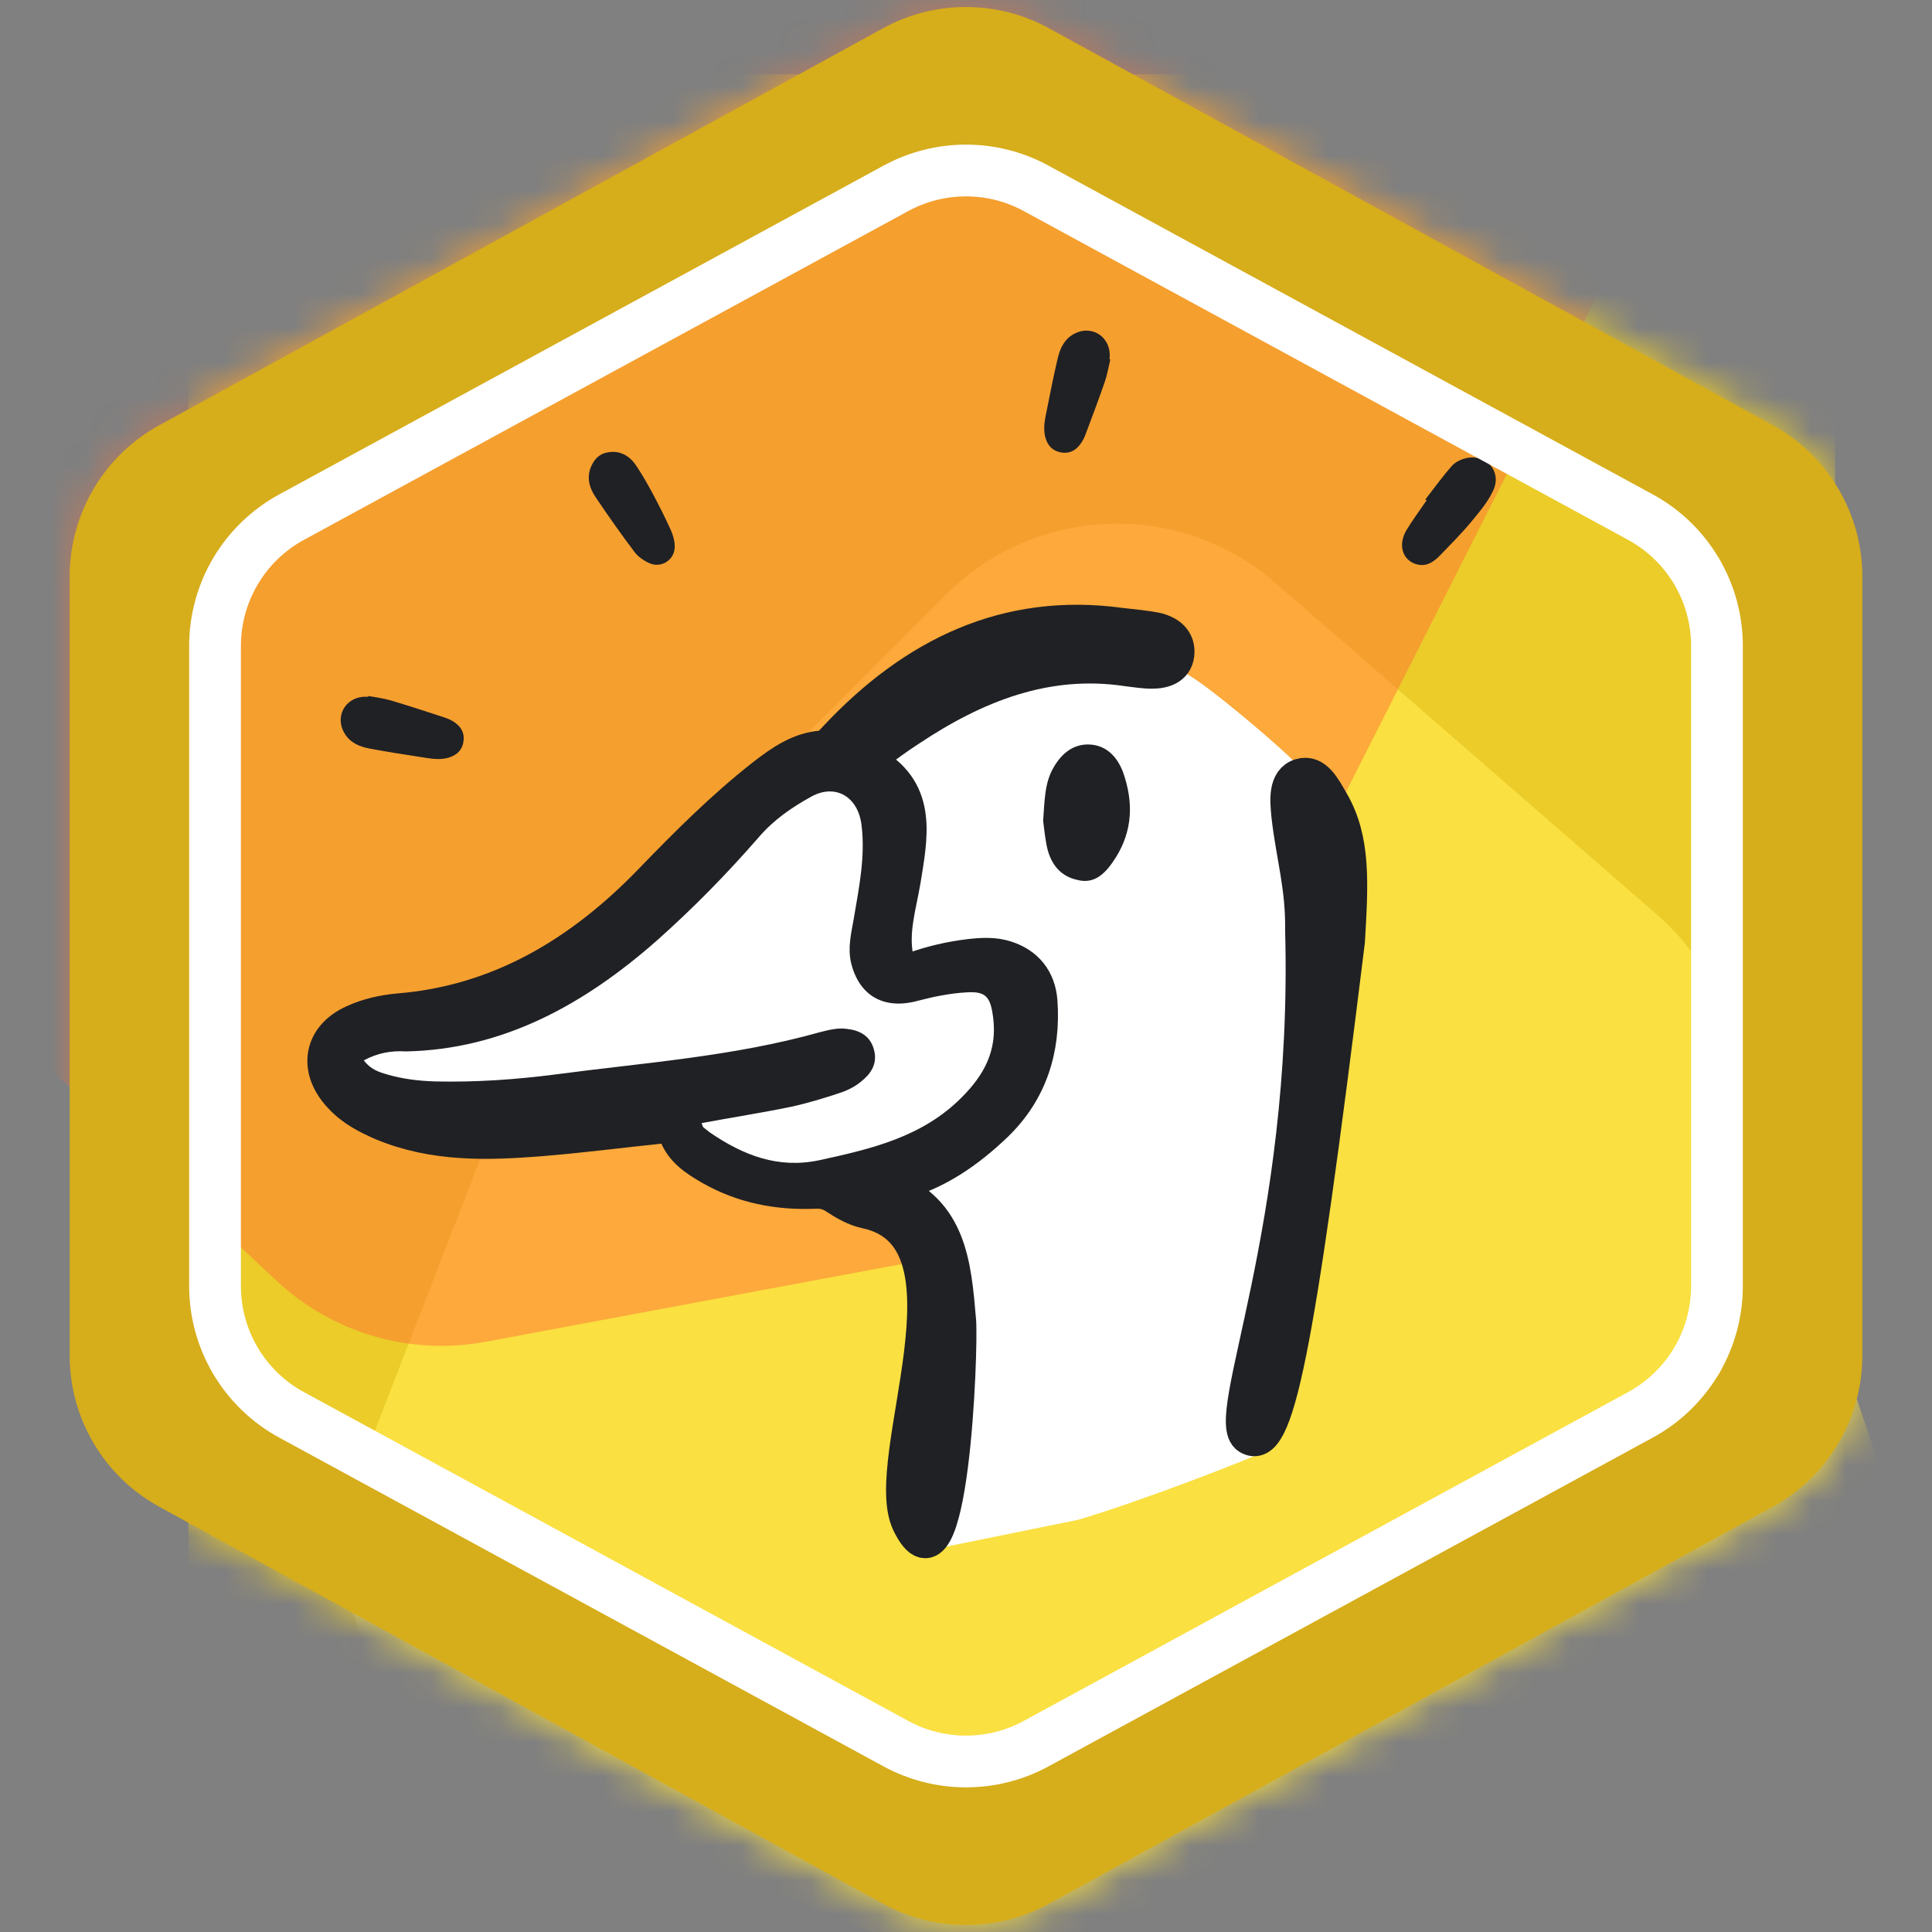 <svg width="56" height="56" viewBox="0 0 56 56" fill="none" xmlns="http://www.w3.org/2000/svg">
<rect x="0" y="0" width="56" height="56" fill="#808080" stroke="none"/>
<mask id="mask0_1991_5016" style="mask-type:alpha" maskUnits="userSpaceOnUse" x="2" y="0" width="52" height="56">
<path d="M26.316 2.134C27.365 1.559 28.635 1.559 29.684 2.134L50.664 13.642C51.784 14.256 52.48 15.432 52.48 16.71V39.29C52.48 40.568 51.784 41.744 50.664 42.358L29.684 53.866C28.635 54.441 27.365 54.441 26.316 53.866L5.336 42.358C4.216 41.744 3.52 40.568 3.52 39.29V16.71C3.52 15.432 4.216 14.256 5.336 13.642L26.316 2.134Z" fill="white" stroke="black" stroke-width="3"/>
</mask>
<g mask="url(#mask0_1991_5016)">
<rect x="5.461" y="2.154" width="47.731" height="51.708" fill="#EBCC29"/>
<g style="mix-blend-mode:multiply">
<path d="M27.423 17.232C30.023 14.628 34.194 14.481 36.97 16.895L48.028 26.51C48.96 27.321 49.661 28.363 50.06 29.532L54.394 42.236C55.242 44.722 54.627 47.474 52.801 49.362L43.607 58.869C41.602 60.943 38.53 61.574 35.87 60.459L14.312 51.425C10.814 49.96 9.12 45.975 10.491 42.439L15.185 30.329C15.537 29.423 16.072 28.601 16.759 27.913L27.423 17.232Z" fill="#FAE041"/>
</g>
<g style="mix-blend-mode:multiply" opacity="0.5">
<path d="M53.415 -15.871C55.472 -13.727 55.951 -10.516 54.609 -7.864L34.271 32.326C33.287 34.271 31.453 35.646 29.311 36.046L14.082 38.891C11.894 39.3 9.642 38.643 8.016 37.123L-16.753 13.963C-19.231 11.647 -19.691 7.887 -17.845 5.041L7.851 -34.572C9.091 -36.484 11.184 -37.672 13.46 -37.758L28.616 -38.328C30.613 -38.403 32.547 -37.621 33.93 -36.179L53.415 -15.871Z" fill="#FF7136"/>
</g>
</g>
<path d="M33.463 19.218C32.94 19.03 31.791 19.14 31.282 19.218L28.011 19.57L25.503 20.976L23.868 22.148L22.123 22.969L18.198 26.72L15.472 28.948L11.22 29.885L10.238 31.175L11.983 32.23H15.145L19.288 31.761L20.815 33.168L22.995 34.34L26.158 34.457L27.03 39.615C26.812 41.53 26.2 43.398 26.113 44.055C26.026 44.711 26.803 44.875 27.203 44.875L31.238 44.055C32.982 43.547 36.221 42.294 36.752 42.031C37.139 41.84 37.312 40.985 37.531 38.844C37.627 37.905 38.358 37.254 38.249 35.379C38.139 33.503 38.806 31.175 38.806 29.768C38.806 28.361 39.024 24.259 38.806 23.672C38.588 23.086 37.715 22.148 35.862 20.625C34.008 19.101 34.117 19.452 33.463 19.218Z" fill="white"/>
<path d="M24.972 23.916C24.871 23.088 24.214 22.708 23.519 23.088C22.951 23.401 22.421 23.767 21.991 24.27C21.069 25.329 20.096 26.32 19.06 27.244C16.938 29.118 14.576 30.422 11.759 30.476C11.354 30.449 10.95 30.517 10.546 30.735C10.735 30.992 10.975 31.073 11.215 31.141C11.67 31.277 12.15 31.332 12.617 31.345C13.792 31.373 14.955 31.291 16.117 31.141C18.669 30.802 21.246 30.626 23.76 29.919C24.025 29.852 24.29 29.784 24.555 29.824C24.922 29.865 25.237 30.028 25.338 30.449C25.439 30.856 25.225 31.142 24.947 31.359C24.783 31.495 24.593 31.59 24.404 31.658C23.924 31.821 23.431 31.97 22.938 32.079C22.079 32.256 21.208 32.391 20.336 32.554C20.361 32.622 20.374 32.663 20.386 32.676C20.449 32.73 20.513 32.771 20.576 32.825C21.549 33.491 22.56 33.885 23.76 33.627C25.25 33.301 26.741 32.961 27.89 31.793C28.497 31.182 28.913 30.476 28.787 29.498C28.711 28.901 28.585 28.724 28.003 28.765C27.536 28.792 27.069 28.887 26.601 29.009C25.604 29.281 24.896 28.846 24.669 27.909C24.567 27.475 24.669 27.067 24.744 26.646C24.896 25.736 25.085 24.84 24.972 23.916Z" fill="#202124"/>
<path d="M32.476 18.117C29.191 17.669 26.5 18.959 24.214 21.404C24.1 21.513 24.011 21.662 23.834 21.675C23.178 21.716 22.635 22.097 22.13 22.49C20.968 23.4 19.907 24.46 18.871 25.533C16.812 27.665 14.436 29.064 11.543 29.295C11.101 29.336 10.672 29.431 10.255 29.621C9.283 30.056 9.131 31.006 9.889 31.793C10.23 32.16 10.659 32.378 11.101 32.568C12.579 33.179 14.121 33.138 15.649 33.016C16.824 32.921 17.986 32.771 19.148 32.649C19.313 32.635 19.489 32.581 19.578 32.825C19.755 33.341 20.171 33.599 20.588 33.844C21.536 34.387 22.547 34.578 23.608 34.537C23.835 34.524 24.024 34.564 24.226 34.7C24.492 34.877 24.783 35.04 25.086 35.108C28.602 35.84 25.46 42.326 26.349 44.15C27.585 46.687 27.86 39.091 27.793 38.282C27.654 36.638 27.524 35.121 25.793 34.442C25.869 34.306 25.995 34.306 26.083 34.279C27.157 33.994 28.055 33.369 28.863 32.595C29.848 31.644 30.252 30.422 30.151 29.023C30.1 28.385 29.747 27.964 29.178 27.774C28.812 27.652 28.458 27.678 28.092 27.719C27.536 27.787 27.006 27.91 26.475 28.1C26.16 28.208 26.058 28.113 25.982 27.788C25.818 27.013 26.058 26.28 26.185 25.533C26.387 24.27 26.677 22.966 25.313 22.164C25.351 22.123 25.351 21.867 25.401 21.812C25.767 21.554 25.97 21.39 26.349 21.146C28.282 19.856 30.341 19.041 32.678 19.394C32.918 19.421 33.145 19.462 33.386 19.462C33.714 19.462 34.068 19.366 34.118 18.973C34.168 18.552 33.865 18.334 33.511 18.253C33.17 18.185 32.817 18.158 32.476 18.117Z" fill="#202124" stroke="#202124"/>
<path d="M24.972 23.916C24.871 23.088 24.214 22.708 23.52 23.088C22.951 23.401 22.421 23.767 21.991 24.27C21.069 25.329 20.096 26.32 19.06 27.244C16.938 29.118 14.576 30.422 11.759 30.476C11.355 30.449 10.95 30.517 10.546 30.735C10.735 30.992 10.976 31.073 11.215 31.141C11.67 31.277 12.15 31.332 12.618 31.346C13.792 31.373 14.955 31.291 16.117 31.141C18.669 30.802 21.246 30.626 23.76 29.92C24.025 29.852 24.29 29.784 24.555 29.824C24.922 29.865 25.237 30.028 25.338 30.449C25.439 30.856 25.225 31.142 24.947 31.359C24.783 31.495 24.593 31.59 24.404 31.658C23.924 31.821 23.431 31.97 22.939 32.079C22.08 32.256 21.208 32.391 20.336 32.554C20.361 32.622 20.374 32.663 20.386 32.676C20.45 32.73 20.513 32.771 20.576 32.825C21.549 33.491 22.56 33.885 23.76 33.627C25.25 33.301 26.741 32.961 27.89 31.793C28.497 31.182 28.914 30.476 28.787 29.498C28.712 28.901 28.585 28.724 28.004 28.765C27.536 28.792 27.069 28.887 26.602 29.009C25.604 29.281 24.896 28.846 24.669 27.909C24.568 27.475 24.669 27.067 24.744 26.646C24.896 25.736 25.086 24.84 24.972 23.916Z" fill="white"/>
<path d="M30.236 23.796C30.279 23.196 30.279 22.688 30.536 22.25C30.773 21.834 31.116 21.557 31.588 21.58C32.061 21.604 32.383 21.927 32.554 22.388C32.855 23.242 32.834 24.073 32.34 24.858C32.061 25.297 31.739 25.643 31.223 25.504C30.687 25.389 30.408 24.973 30.322 24.419C30.279 24.189 30.257 23.935 30.236 23.796Z" fill="#202124"/>
<path d="M37.75 26.969C37.985 35.666 35.379 41.168 36.188 41.657C36.996 42.145 37.57 39.401 39.063 27.283L39.063 27.283C39.163 25.589 39.237 24.337 38.6 23.243C38.375 22.858 38.13 22.353 37.696 22.486C37.249 22.618 37.309 23.211 37.352 23.642L37.352 23.646C37.488 24.839 37.768 25.694 37.75 26.969Z" fill="#202124" stroke="#202124"/>
<path d="M41.314 14.478C41.569 14.151 41.81 13.813 42.084 13.503C42.184 13.39 42.355 13.311 42.507 13.278C43.078 13.155 43.527 13.657 43.292 14.192C43.144 14.532 42.888 14.831 42.648 15.121C42.369 15.458 42.058 15.769 41.754 16.085C41.556 16.291 41.331 16.45 41.024 16.345C40.639 16.213 40.52 15.776 40.77 15.361C40.949 15.066 41.156 14.789 41.35 14.504C41.338 14.496 41.326 14.487 41.315 14.478L41.314 14.478Z" fill="#202124"/>
<path d="M10.678 20.173C10.895 20.215 11.118 20.24 11.33 20.303C11.856 20.459 12.378 20.631 12.9 20.802C12.998 20.834 13.096 20.882 13.181 20.941C13.366 21.069 13.467 21.242 13.436 21.48C13.405 21.723 13.265 21.869 13.043 21.948C12.753 22.049 12.462 21.983 12.174 21.94C11.689 21.867 11.203 21.789 10.72 21.699C10.422 21.643 10.148 21.532 9.981 21.248C9.711 20.786 9.981 20.251 10.517 20.197C10.569 20.192 10.622 20.197 10.675 20.197C10.676 20.188 10.677 20.18 10.678 20.172V20.173Z" fill="#202124"/>
<path d="M32.184 10.417C32.132 10.632 32.097 10.853 32.025 11.062C31.846 11.581 31.651 12.095 31.458 12.609C31.421 12.706 31.369 12.801 31.307 12.884C31.17 13.063 30.993 13.156 30.757 13.115C30.516 13.072 30.375 12.926 30.307 12.701C30.218 12.407 30.297 12.12 30.353 11.834C30.446 11.352 30.546 10.87 30.657 10.392C30.726 10.097 30.849 9.827 31.14 9.673C31.613 9.423 32.136 9.717 32.166 10.254C32.17 10.306 32.162 10.36 32.16 10.412C32.168 10.414 32.176 10.415 32.184 10.417L32.184 10.417Z" fill="#202124"/>
<path d="M17.783 13.098C18.055 13.103 18.28 13.254 18.439 13.494C18.61 13.752 18.766 14.02 18.911 14.292C19.101 14.648 19.284 15.008 19.449 15.376C19.515 15.526 19.562 15.702 19.557 15.863C19.546 16.234 19.169 16.475 18.828 16.326C18.662 16.254 18.494 16.137 18.388 15.995C17.997 15.476 17.622 14.945 17.261 14.406C17.068 14.119 16.989 13.8 17.163 13.461C17.288 13.216 17.482 13.097 17.783 13.098Z" fill="#202124"/>
<path fill-rule="evenodd" clip-rule="evenodd" d="M49.462 15.833L28.481 4.326C28.181 4.162 27.819 4.162 27.519 4.326L6.538 15.833C6.218 16.009 6.019 16.345 6.019 16.71V39.29C6.019 39.655 6.218 39.991 6.538 40.166L27.519 51.674C27.819 51.838 28.181 51.838 28.481 51.674L49.462 40.166C49.782 39.991 49.981 39.655 49.981 39.29V16.71C49.981 16.345 49.782 16.009 49.462 15.833ZM30.404 0.819C28.907 -0.003 27.093 -0.003 25.595 0.819L4.615 12.326C3.014 13.204 2.019 14.885 2.019 16.71V39.29C2.019 41.115 3.014 42.796 4.615 43.673L25.595 55.181C27.093 56.003 28.907 56.003 30.404 55.181L51.385 43.673C52.986 42.796 53.981 41.115 53.981 39.29V16.71C53.981 14.885 52.986 13.204 51.385 12.326L30.404 0.819Z" fill="#D6AD1B"/>
<path fill-rule="evenodd" clip-rule="evenodd" d="M47.189 15.647L29.673 6.117C28.63 5.55 27.37 5.55 26.327 6.117L8.811 15.647C7.684 16.26 6.983 17.439 6.983 18.722V37.278C6.983 38.56 7.684 39.74 8.811 40.352L26.327 49.882C27.37 50.45 28.63 50.45 29.673 49.882L47.189 40.352C48.316 39.74 49.017 38.56 49.017 37.278V18.722C49.017 17.439 48.316 16.26 47.189 15.647ZM30.39 4.8C28.9 3.989 27.101 3.989 25.611 4.8L8.094 14.33C6.485 15.205 5.483 16.89 5.483 18.722V37.278C5.483 39.11 6.485 40.795 8.094 41.67L25.611 51.2C27.101 52.01 28.9 52.01 30.39 51.2L47.906 41.67C49.515 40.795 50.517 39.11 50.517 37.278V18.722C50.517 16.89 49.515 15.205 47.906 14.33L30.39 4.8Z" fill="white"/>
</svg>
